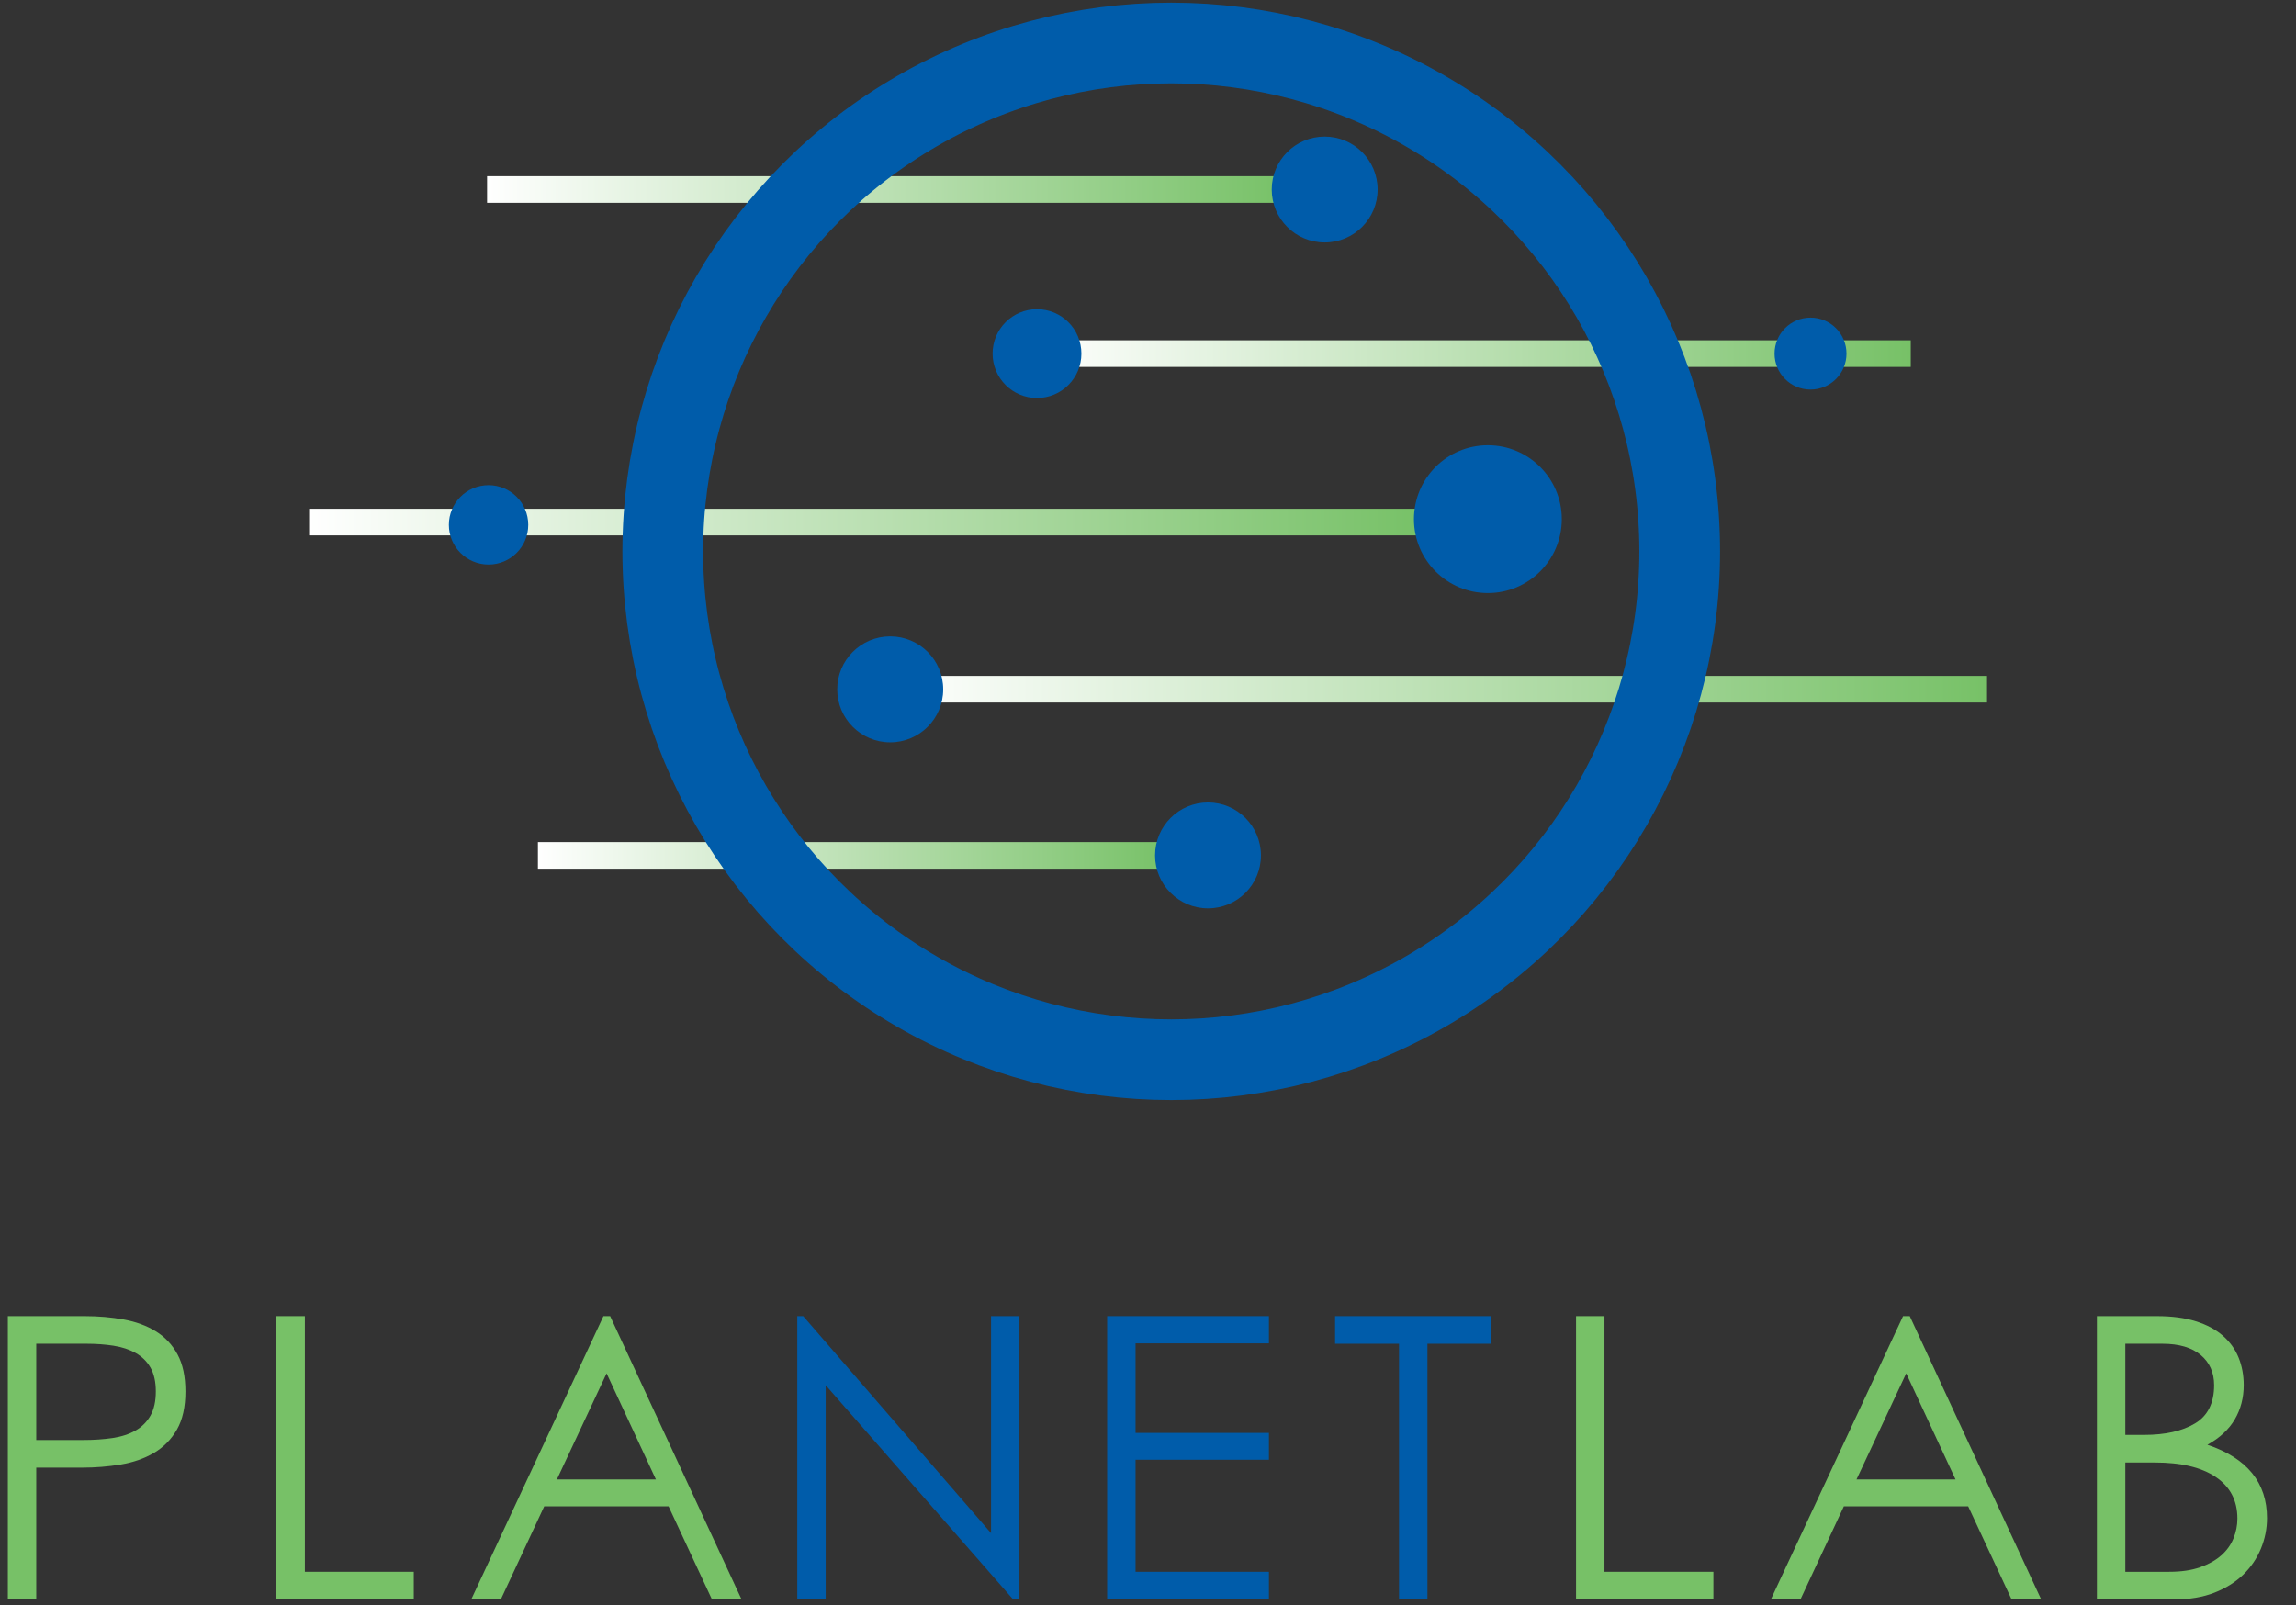 <?xml version="1.0" encoding="UTF-8" standalone="no"?>
<!DOCTYPE svg PUBLIC "-//W3C//DTD SVG 1.1//EN" "http://www.w3.org/Graphics/SVG/1.1/DTD/svg11.dtd">
<svg xmlns="http://www.w3.org/2000/svg" xmlns:dc="http://purl.org/dc/elements/1.1/" version="1.1" xmlns:xl="http://www.w3.org/1999/xlink" viewBox="51 97 256 179" width="256" height="179">
  <rect x="51" y="97" width="256" height="179" fill="#333333" stroke="none"/>
  <defs>
    <linearGradient x1="0" x2="1" id="Gradient" gradientUnits="userSpaceOnUse">
      <stop offset="0" stop-color="#77c167"/>
      <stop offset="1" stop-color="white"/>
    </linearGradient>
    <linearGradient id="Obj_Gradient" xl:href="#Gradient" gradientTransform="translate(264.047 136.435) rotate(180) scale(97.569)"/>
    <linearGradient id="Obj_Gradient_2" xl:href="#Gradient" gradientTransform="translate(272.551 173.863) rotate(180) scale(121.999)"/>
    <linearGradient id="Obj_Gradient_3" xl:href="#Gradient" gradientTransform="translate(209.573 155.225) rotate(180) scale(124.109)"/>
    <linearGradient id="Obj_Gradient_4" xl:href="#Gradient" gradientTransform="translate(181.354 192.398) rotate(180) scale(70.378)"/>
    <linearGradient id="Obj_Gradient_5" xl:href="#Gradient" gradientTransform="translate(194.262 118.135) rotate(180) scale(88.955)"/>
  </defs>
  <g id="Logo_v3_vertical_alt_1" fill="none" fill-opacity="1" stroke-dasharray="none" stroke-opacity="1" stroke="none">
    <title>Logo v3 vertical alt 1</title>
    <g id="Logo_v3_vertical_alt_1_Layer_1">
      <title>Layer 1</title>
      <g id="Group_36">
        <g id="Graphic_14">
          <title>Rectangle</title>
          <rect x="166.478" y="134.951" width="97.569" height="2.969" fill="url(#Obj_Gradient)"/>
        </g>
        <g id="Graphic_13">
          <rect x="150.552" y="172.379" width="121.999" height="2.969" fill="url(#Obj_Gradient_2)"/>
        </g>
        <g id="Graphic_12">
          <rect x="85.464" y="153.74" width="124.109" height="2.969" fill="url(#Obj_Gradient_3)"/>
        </g>
        <g id="Graphic_11">
          <rect x="110.976" y="190.914" width="70.378" height="2.969" fill="url(#Obj_Gradient_4)"/>
        </g>
        <g id="Graphic_10">
          <title>Rectangle</title>
          <rect x="105.307" y="116.65" width="88.955" height="2.969" fill="url(#Obj_Gradient_5)"/>
        </g>
        <g id="Graphic_9">
          <title>Circle</title>
          <circle cx="181.591" cy="158.489" r="56.693" stroke="#005caa" stroke-linecap="round" stroke-linejoin="round" stroke-width="9"/>
        </g>
        <g id="Graphic_8">
          <title>Circle</title>
          <circle cx="185.69" cy="192.398" r="5.903" fill="#005caa"/>
        </g>
        <g id="Graphic_7">
          <title>Circle</title>
          <circle cx="150.258" cy="173.88" r="5.907" fill="#005caa"/>
        </g>
        <g id="Graphic_6">
          <title>Circle</title>
          <circle cx="216.894" cy="154.898" r="8.242" fill="#005caa"/>
        </g>
        <g id="Graphic_5">
          <title>Circle</title>
          <circle cx="105.473" cy="155.533" r="4.426" fill="#005caa"/>
        </g>
        <g id="Graphic_4">
          <title>Circle</title>
          <circle cx="252.87" cy="136.435" r="4.011" fill="#005caa"/>
        </g>
        <g id="Graphic_3">
          <title>Circle</title>
          <circle cx="166.623" cy="136.435" r="4.951" fill="#005caa"/>
        </g>
        <g id="Graphic_2">
          <title>Circle</title>
          <circle cx="198.698" cy="118.135" r="5.903" fill="#005caa"/>
        </g>
      </g>
      <g id="Group_50">
        <g id="Graphic_59">
          <path d="M 51.874 243.78 L 60.41 243.78 C 61.964 243.78 63.424 243.904 64.788 244.154 C 66.152 244.403 67.347 244.843 68.374 245.474 C 69.4 246.104 70.207 246.962 70.794 248.048 C 71.38 249.133 71.674 250.512 71.674 252.184 C 71.674 253.914 71.358 255.33 70.728 256.43 C 70.097 257.53 69.246 258.395 68.176 259.026 C 67.105 259.656 65.873 260.089 64.48 260.324 C 63.086 260.558 61.642 260.676 60.146 260.676 L 55.042 260.676 L 55.042 275.372 L 51.874 275.372 Z M 55.042 246.86 L 55.042 257.596 L 60.278 257.596 C 61.451 257.596 62.536 257.522 63.534 257.376 C 64.531 257.229 65.389 256.95 66.108 256.54 C 66.826 256.129 67.384 255.572 67.78 254.868 C 68.176 254.164 68.374 253.269 68.374 252.184 C 68.374 251.098 68.176 250.211 67.78 249.522 C 67.384 248.832 66.834 248.29 66.13 247.894 C 65.426 247.498 64.604 247.226 63.666 247.08 C 62.727 246.933 61.715 246.86 60.63 246.86 Z" fill="#77c167"/>
        </g>
        <g id="Graphic_58">
          <path d="M 84.99 243.78 L 84.99 272.292 L 97.134 272.292 L 97.134 275.372 L 81.822 275.372 L 81.822 243.78 Z" fill="#77c167"/>
        </g>
        <g id="Graphic_57">
          <path d="M 118.282 243.78 L 119.03 243.78 L 133.682 275.372 L 130.382 275.372 L 125.542 264.988 L 111.682 264.988 L 106.842 275.372 L 103.542 275.372 Z M 113.09 261.996 L 124.134 261.996 L 118.634 250.16 Z" fill="#77c167"/>
        </g>
        <g id="Graphic_56">
          <path d="M 139.895 275.372 L 139.895 243.78 L 140.555 243.78 L 161.499 267.98 L 161.499 243.78 L 164.667 243.78 L 164.667 275.372 L 163.963 275.372 L 143.063 251.48 L 143.063 275.372 Z" fill="#005caa"/>
        </g>
        <g id="Graphic_55">
          <path d="M 174.444 275.372 L 174.444 243.78 L 192.484 243.78 L 192.484 246.816 L 177.612 246.816 L 177.612 256.804 L 192.484 256.804 L 192.484 259.796 L 177.612 259.796 L 177.612 272.292 L 192.484 272.292 L 192.484 275.372 Z" fill="#005caa"/>
        </g>
        <g id="Graphic_54">
          <path d="M 199.86 243.78 L 217.196 243.78 L 217.196 246.86 L 210.156 246.86 L 210.156 275.372 L 206.988 275.372 L 206.988 246.86 L 199.86 246.86 Z" fill="#005caa"/>
        </g>
        <g id="Graphic_53">
          <path d="M 229.896 243.78 L 229.896 272.292 L 242.04 272.292 L 242.04 275.372 L 226.728 275.372 L 226.728 243.78 Z" fill="#77c167"/>
        </g>
        <g id="Graphic_52">
          <path d="M 263.188 243.78 L 263.936 243.78 L 278.588 275.372 L 275.288 275.372 L 270.448 264.988 L 256.588 264.988 L 251.748 275.372 L 248.448 275.372 Z M 257.996 261.996 L 269.04 261.996 L 263.54 250.16 Z" fill="#77c167"/>
        </g>
        <g id="Graphic_51">
          <path d="M 284.802 243.78 L 291.49 243.78 C 293.162 243.78 294.606 243.97 295.824 244.352 C 297.041 244.733 298.046 245.268 298.838 245.958 C 299.63 246.647 300.216 247.461 300.598 248.4 C 300.979 249.338 301.17 250.365 301.17 251.48 C 301.17 252.888 300.84 254.156 300.18 255.286 C 299.52 256.415 298.5 257.361 297.122 258.124 C 301.551 259.62 303.766 262.348 303.766 266.308 C 303.766 267.481 303.538 268.618 303.084 269.718 C 302.629 270.818 301.969 271.786 301.104 272.622 C 300.238 273.458 299.168 274.125 297.892 274.624 C 296.616 275.122 295.142 275.372 293.47 275.372 L 284.802 275.372 Z M 287.97 260.104 L 287.97 272.292 L 292.854 272.292 C 294.203 272.292 295.354 272.123 296.308 271.786 C 297.261 271.448 298.046 271.008 298.662 270.466 C 299.278 269.923 299.732 269.292 300.026 268.574 C 300.319 267.855 300.466 267.114 300.466 266.352 C 300.466 264.357 299.666 262.817 298.068 261.732 C 296.469 260.646 294.203 260.104 291.27 260.104 Z M 287.97 246.86 L 287.97 257.024 L 290.082 257.024 C 292.428 257.024 294.313 256.598 295.736 255.748 C 297.158 254.897 297.87 253.474 297.87 251.48 C 297.87 250.072 297.371 248.95 296.374 248.114 C 295.376 247.278 293.954 246.86 292.106 246.86 Z" fill="#77c167"/>
        </g>
      </g>
    </g>
  </g>
</svg>
